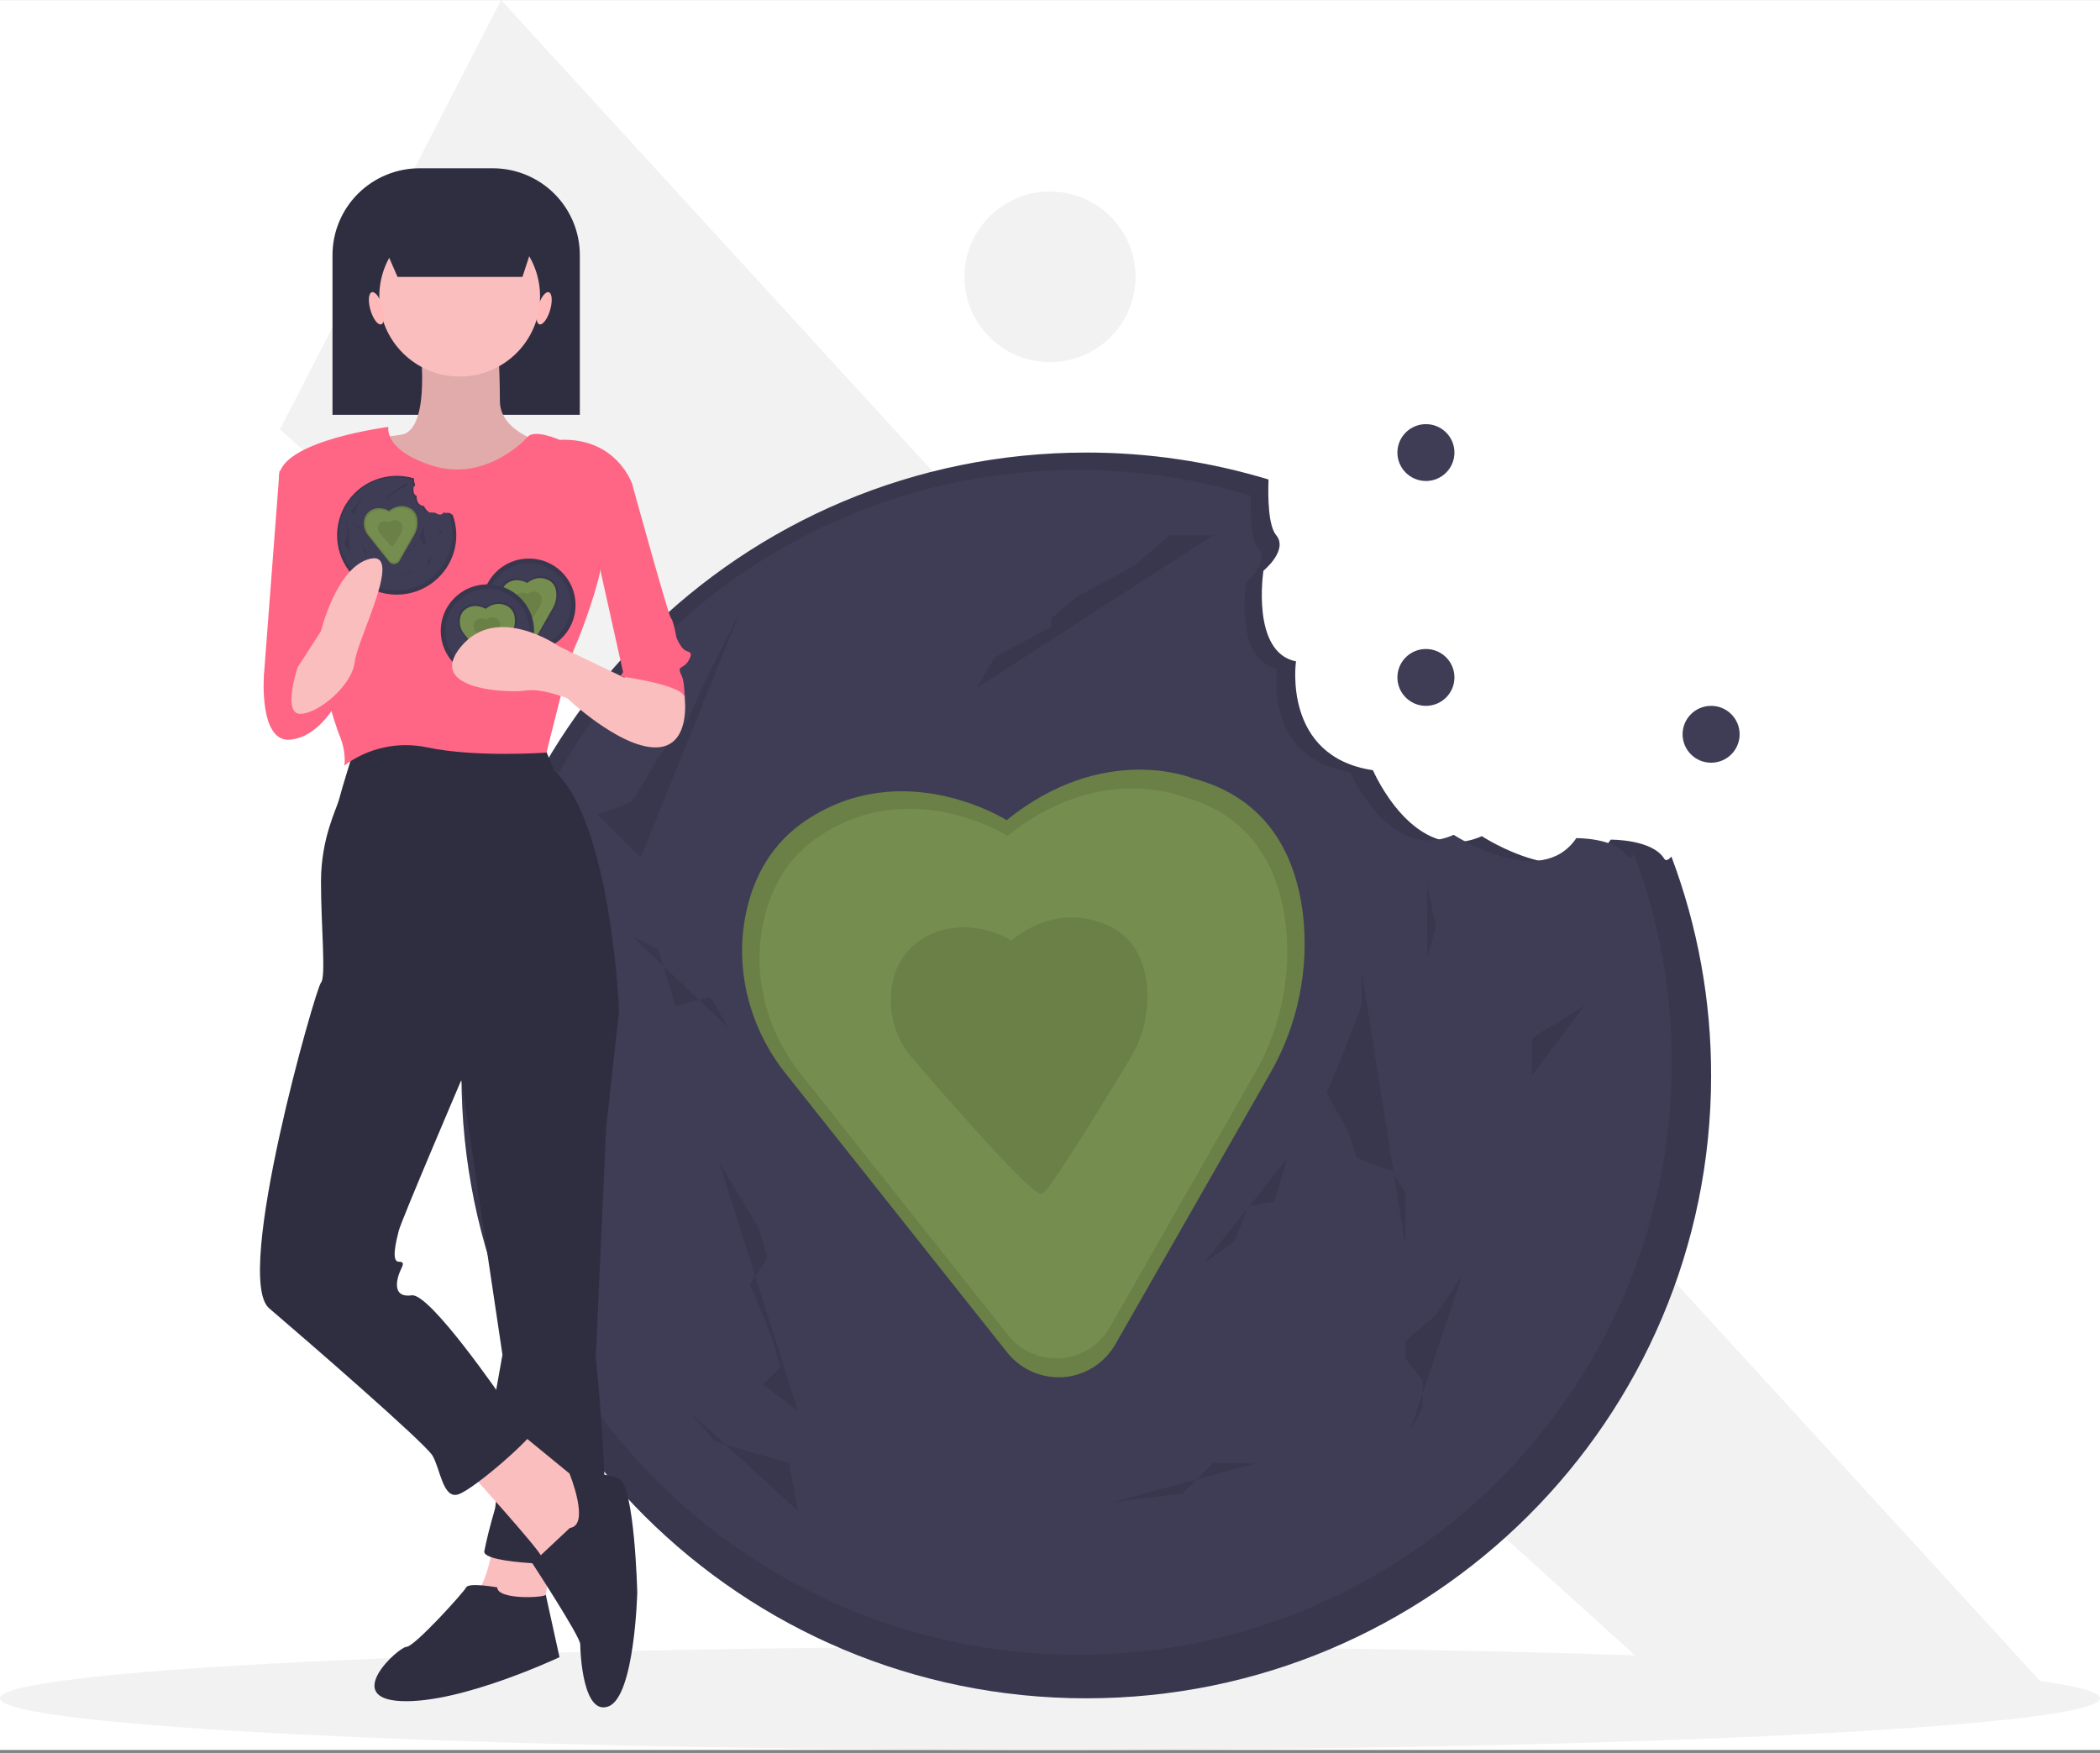 <svg width="466" height="389" viewBox="0 0 466 389" fill="none" xmlns="http://www.w3.org/2000/svg">
<rect x="0" y="0" width="466" height="389" fill="#808080" stroke="none"/>
<g clip-path="url(#clip0_330_4)">
<rect width="466" height="388.333" transform="translate(0 0.016)" fill="white"/>
<path d="M375.928 379.211L62.133 95.27L111.203 0.016L456.22 376.879L375.928 379.211Z" fill="#F2F2F2"/>
<path d="M233 80.358C243.485 80.358 251.985 71.884 251.985 61.431C251.985 50.978 243.485 42.504 233 42.504C222.515 42.504 214.015 50.978 214.015 61.431C214.015 71.884 222.515 80.358 233 80.358Z" fill="#F2F2F2"/>
<path d="M316.42 106.741C319.915 106.741 322.748 103.916 322.748 100.432C322.748 96.947 319.915 94.123 316.42 94.123C312.925 94.123 310.091 96.947 310.091 100.432C310.091 103.916 312.925 106.741 316.42 106.741Z" fill="#3F3D56"/>
<path d="M316.42 156.639C319.915 156.639 322.748 153.814 322.748 150.33C322.748 146.845 319.915 144.021 316.42 144.021C312.925 144.021 310.091 146.845 310.091 150.33C310.091 153.814 312.925 156.639 316.42 156.639Z" fill="#3F3D56"/>
<path d="M379.704 169.257C383.199 169.257 386.032 166.432 386.032 162.948C386.032 159.463 383.199 156.639 379.704 156.639C376.209 156.639 373.375 159.463 373.375 162.948C373.375 166.432 376.209 169.257 379.704 169.257Z" fill="#3F3D56"/>
<path d="M233 388.35C361.682 388.35 466 383.214 466 376.879C466 370.544 361.682 365.408 233 365.408C104.318 365.408 0 370.544 0 376.879C0 383.214 104.318 388.35 233 388.35Z" fill="#F2F2F2"/>
<path d="M369.3 190.567C366.657 186.222 357.426 186.334 357.426 186.334C349.021 198.783 328.818 185.559 328.818 185.559C313.813 192.252 304.657 170.924 304.657 170.924C284.467 167.914 287.586 146.774 287.586 146.774C277.541 144.764 280.36 126.658 280.36 126.658C280.36 126.658 285.933 122.1 283.191 118.766C281.447 116.647 281.338 110.563 281.491 106.411C268.382 102.436 254.755 100.421 241.054 100.432C164.48 100.432 102.405 162.316 102.405 238.655C102.405 314.994 164.48 376.879 241.054 376.879C317.628 376.879 379.704 314.994 379.704 238.655C379.72 222.071 376.736 205.619 370.894 190.091C370.183 190.892 369.631 191.112 369.3 190.567Z" fill="#3F3D56"/>
<path opacity="0.1" d="M369.3 190.567C366.657 186.222 357.426 186.334 357.426 186.334C349.021 198.783 328.818 185.559 328.818 185.559C313.813 192.252 304.657 170.924 304.657 170.924C284.467 167.914 287.586 146.774 287.586 146.774C277.541 144.764 280.36 126.658 280.36 126.658C280.36 126.658 285.933 122.1 283.191 118.766C281.447 116.647 281.338 110.563 281.491 106.411C268.382 102.436 254.755 100.421 241.054 100.432C164.48 100.432 102.405 162.316 102.405 238.655C102.405 314.994 164.48 376.879 241.054 376.879C317.628 376.879 379.704 314.994 379.704 238.655C379.72 222.071 376.736 205.619 370.894 190.091C370.183 190.892 369.631 191.112 369.3 190.567Z" fill="black"/>
<path d="M361.083 190.021C358.57 185.889 349.79 185.995 349.79 185.995C341.797 197.835 322.583 185.258 322.583 185.258C308.312 191.623 299.605 171.34 299.605 171.34C280.403 168.477 283.369 148.372 283.369 148.372C273.816 146.46 276.496 129.24 276.496 129.24C276.496 129.24 281.797 124.906 279.189 121.735C277.53 119.719 277.427 113.934 277.572 109.984C265.105 106.205 252.146 104.288 239.115 104.298C166.29 104.298 107.253 163.154 107.253 235.756C107.253 308.358 166.29 367.213 239.115 367.213C311.941 367.213 370.977 308.357 370.977 235.756C370.993 219.983 368.155 204.337 362.599 189.568C361.923 190.33 361.398 190.539 361.083 190.021Z" fill="#3F3D56"/>
<path d="M223.371 182.011C223.371 182.011 200.632 167.585 178.926 182.011C171.329 187.06 167.531 194.255 165.803 201.475C162.73 214.312 166.1 227.846 174.317 238.194L223.42 300.029C225.104 302.183 227.362 303.822 229.936 304.757C232.51 305.692 235.296 305.886 237.975 305.317C238.082 305.293 238.189 305.268 238.296 305.242C240.237 304.766 242.059 303.899 243.65 302.695C245.242 301.49 246.569 299.973 247.55 298.238L281.7 238.452C288.017 227.565 290.607 214.922 289.077 202.437C287.475 190.141 281.553 177.181 264.714 172.737C264.714 172.737 245.076 164.494 223.371 182.011Z" fill="#758E4F"/>
<path opacity="0.1" d="M223.371 182.011C223.371 182.011 200.632 167.585 178.926 182.011C171.329 187.06 167.531 194.255 165.803 201.475C162.73 214.312 166.1 227.846 174.317 238.194L223.42 300.029C225.104 302.183 227.362 303.822 229.936 304.757C232.51 305.692 235.296 305.886 237.975 305.317C238.082 305.293 238.189 305.268 238.296 305.242C240.237 304.766 242.059 303.899 243.65 302.695C245.242 301.49 246.569 299.973 247.55 298.238L281.7 238.452C288.017 227.565 290.607 214.922 289.077 202.437C287.475 190.141 281.553 177.181 264.714 172.737C264.714 172.737 245.076 164.494 223.371 182.011Z" fill="black"/>
<path d="M223.602 185.492C223.602 185.492 202.271 171.96 181.91 185.492C174.784 190.229 171.221 196.978 169.599 203.751C166.717 215.793 169.878 228.489 177.586 238.196L223.649 296.202C225.228 298.222 227.346 299.759 229.761 300.636C232.175 301.514 234.789 301.696 237.302 301.162C237.402 301.139 237.502 301.116 237.603 301.092C239.424 300.646 241.133 299.832 242.626 298.702C244.119 297.572 245.363 296.149 246.284 294.521L278.318 238.438C284.245 228.225 286.674 216.365 285.239 204.653C283.737 193.119 278.181 180.961 262.385 176.793C262.385 176.793 243.963 169.06 223.602 185.492Z" fill="#758E4F"/>
<path opacity="0.1" d="M224.432 208.696C224.432 208.696 214.054 202.112 204.148 208.696C201.072 210.771 198.925 213.956 198.158 217.579C197.495 220.484 197.5 223.501 198.173 226.403C198.846 229.305 200.17 232.018 202.044 234.338C202.044 234.338 228.614 265.527 231.098 264.972C231.146 264.961 231.195 264.95 231.244 264.938C233.034 264.51 251.053 234.456 251.053 234.456C253.937 229.487 255.119 223.717 254.42 218.018C253.689 212.407 250.986 206.492 243.301 204.464C243.301 204.464 234.338 200.701 224.432 208.696Z" fill="black"/>
<path opacity="0.1" d="M159.61 257.987L162.519 262.82L168.336 272.486L170.275 279.252L166.397 285.052L171.245 296.651L173.184 303.417L169.306 307.284L177.062 313.083" fill="black"/>
<path opacity="0.1" d="M302.138 215.457V223.19L297.29 235.755L294.381 242.522L299.229 251.221L301.168 257.021L308.925 259.921L311.833 264.754V276.353" fill="black"/>
<path opacity="0.1" d="M351.586 223.19L343.829 228.023C343.829 228.023 339.951 229.956 339.951 230.923V238.655" fill="black"/>
<path opacity="0.1" d="M316.682 196.125L318.62 205.791L316.682 212.557" fill="black"/>
<path opacity="0.1" d="M324.438 283.119L318.62 291.818L311.833 297.618V301.484L315.712 306.317V312.117L312.803 317.917" fill="black"/>
<path opacity="0.1" d="M269.172 118.797H259.476L251.719 125.563L239.115 132.329L233.297 137.162V139.096L220.693 145.862L216.815 152.628" fill="black"/>
<path opacity="0.1" d="M164.458 135.229L155.732 152.628L152.823 159.394L146.036 168.094C146.036 168.094 141.188 176.793 140.218 177.76C139.249 178.726 132.462 180.659 132.462 180.659L142.158 190.325" fill="black"/>
<path opacity="0.1" d="M125.675 201.924L123.736 214.49L125.675 222.223V235.755L119.858 260.887L125.675 267.653L132.462 276.353" fill="black"/>
<path opacity="0.1" d="M140.218 207.724L146.036 210.624L149.914 223.19L157.671 221.256L161.549 228.023" fill="black"/>
<path opacity="0.1" d="M246.872 333.382L262.385 331.449L269.172 324.683H278.868" fill="black"/>
<path opacity="0.1" d="M152.823 313.083L158.64 319.849L168.336 322.749L175.123 324.683L177.062 335.315" fill="black"/>
<path opacity="0.1" d="M267.233 280.219L274.02 275.386L276.929 267.653L282.746 266.687L285.655 257.021" fill="black"/>
<path d="M93.106 37.342H109.341C114.466 37.342 119.382 39.372 123.006 42.985C126.63 46.598 128.667 51.499 128.667 56.609V92.06H73.781V56.609C73.781 54.078 74.28 51.573 75.252 49.236C76.223 46.898 77.646 44.774 79.441 42.985C81.236 41.196 83.366 39.777 85.711 38.809C88.055 37.84 90.569 37.342 93.106 37.342Z" fill="#2F2E41"/>
<path d="M109.773 341.366C109.773 341.366 108.047 352.263 105.171 353.984C102.294 355.705 120.129 359.719 120.129 359.719L123.006 342.513L109.773 341.366Z" fill="#FBBEBE"/>
<path d="M131.06 216.908L137.388 224.364L134.512 250.173L132.21 301.218C132.21 301.218 136.813 345.381 132.21 346.528C127.608 347.675 106.897 347.102 107.472 344.234C108.048 341.366 108.623 339.072 109.773 335.057C110.924 331.042 108.623 316.704 108.623 316.704L111.499 300.645L101.144 231.246L131.06 216.908Z" fill="#2F2E41"/>
<path d="M110.349 352.263C110.349 352.263 104.02 351.116 103.445 352.263C102.87 353.41 91.939 365.455 90.213 365.455C88.487 365.455 75.83 376.926 89.062 377.499C102.294 378.073 124.156 367.749 124.156 367.749C124.156 367.749 120.939 353.154 121.109 353.856C121.28 354.558 110.349 355.131 110.349 352.263Z" fill="#2F2E41"/>
<path d="M103.445 325.88C103.445 325.88 119.554 343.66 120.129 345.381C120.704 347.102 129.334 345.381 129.334 345.381L132.786 333.91L129.909 329.895L113.801 316.704L103.445 325.88Z" fill="#FBBEBE"/>
<path d="M126.457 339.072L118.115 346.9C118.115 346.9 128.759 363.161 128.759 364.881C128.759 366.602 129.334 380.941 135.087 378.646C140.84 376.352 141.415 353.41 141.415 353.41C141.415 353.41 140.84 329.895 137.388 328.175C133.936 326.454 126.371 326.998 126.371 326.998C126.371 326.998 131.06 338.498 126.457 339.072Z" fill="#2F2E41"/>
<path d="M78.707 165.862C78.707 165.862 75.83 175.039 75.255 177.333C74.68 179.627 71.228 185.936 71.228 195.686C71.228 205.437 72.378 216.907 71.228 218.055C70.077 219.202 51.667 283.438 59.722 290.321C67.776 297.203 94.24 320.145 95.966 323.013C97.692 325.88 98.267 332.763 101.719 331.616C105.171 330.469 118.403 318.998 118.978 316.704C119.554 314.41 111.499 310.395 111.499 310.395C111.499 310.395 95.391 286.88 91.364 287.453C87.336 288.027 87.912 284.585 88.487 282.865C89.062 281.144 90.213 279.997 88.487 279.997C86.761 279.997 87.912 275.409 88.487 273.115C89.062 270.82 102.294 239.849 102.294 239.849L137.388 224.364C137.388 224.364 135.662 182.495 123.006 171.024L120.129 164.142C120.129 164.142 87.912 161.847 78.707 165.862Z" fill="#2F2E41"/>
<path d="M93.09 75.243C93.09 75.243 95.966 95.317 89.062 96.464C82.159 97.611 76.406 97.037 76.406 97.611C76.406 98.184 93.665 115.964 93.665 115.964L109.773 114.817L124.156 99.331C124.156 99.331 110.924 97.037 110.924 89.008C110.924 80.978 110.349 75.243 110.349 75.243H93.09Z" fill="#FBBEBE"/>
<path opacity="0.1" d="M93.09 75.243C93.09 75.243 95.966 95.317 89.062 96.464C82.159 97.611 76.406 97.037 76.406 97.611C76.406 98.184 93.665 115.964 93.665 115.964L109.773 114.817L124.156 99.331C124.156 99.331 110.924 97.037 110.924 89.008C110.924 80.978 110.349 75.243 110.349 75.243H93.09Z" fill="black"/>
<path d="M102.007 83.559C111.857 83.559 119.841 75.599 119.841 65.779C119.841 55.96 111.857 47.999 102.007 47.999C92.157 47.999 84.172 55.96 84.172 65.779C84.172 75.599 92.157 83.559 102.007 83.559Z" fill="#FBBEBE"/>
<path d="M86.186 94.743C86.186 94.743 63.749 97.611 62.023 105.067C60.297 112.523 73.529 158.98 75.255 162.995C76.981 167.009 76.406 169.877 76.406 169.877C79.009 167.936 81.999 166.574 85.174 165.881C88.35 165.189 91.637 165.182 94.815 165.862C105.746 168.156 121.28 167.009 121.28 167.009C121.28 167.009 126.457 145.788 127.608 143.494C128.759 141.2 133.361 128.582 133.361 125.141C133.361 121.7 140.265 107.361 140.265 107.361C140.265 107.361 136.813 97.037 124.156 97.611C124.156 97.611 118.635 95.147 117.081 96.953C115.527 98.758 106.897 106.787 95.966 103.346C85.035 99.905 86.186 94.743 86.186 94.743Z" fill="#FF6584"/>
<path d="M68.351 104.493H62.023L58.571 149.803C58.571 149.803 71.228 153.244 72.954 150.95C74.68 148.656 68.351 104.493 68.351 104.493Z" fill="#FF6584"/>
<path d="M129.334 104.493L140.265 107.361C140.265 107.361 148.319 136.612 148.894 137.185C149.47 137.759 150.045 141.2 150.045 141.2C150.045 141.2 150.045 141.773 151.196 143.494C152.346 145.215 154.072 144.068 152.922 146.362C151.771 148.656 150.045 147.509 151.196 149.803C152.346 152.097 151.771 158.406 151.771 158.406C151.771 158.406 148.894 147.509 138.539 150.377L131.635 119.405L129.334 104.493Z" fill="#FF6584"/>
<path d="M115.931 61.455H88.219L81.946 47.08H120.636L115.931 61.455Z" fill="#2F2E41"/>
<path d="M84.584 71.974C85.324 71.76 85.461 69.991 84.889 68.023C84.317 66.055 83.253 64.633 82.513 64.847C81.772 65.061 81.636 66.83 82.208 68.798C82.78 70.766 83.844 72.187 84.584 71.974Z" fill="#FFB9B9"/>
<path d="M122.075 68.798C122.647 66.83 122.511 65.061 121.77 64.847C121.03 64.633 119.967 66.055 119.395 68.023C118.823 69.991 118.959 71.76 119.699 71.974C120.439 72.187 121.503 70.766 122.075 68.798Z" fill="#FFB9B9"/>
<path d="M117.363 144.594C123.082 144.594 127.719 139.972 127.719 134.271C127.719 128.569 123.082 123.947 117.363 123.947C111.644 123.947 107.007 128.569 107.007 134.271C107.007 139.972 111.644 144.594 117.363 144.594Z" fill="#3F3D56"/>
<path opacity="0.1" d="M117.363 144.594C123.082 144.594 127.719 139.972 127.719 134.271C127.719 128.569 123.082 123.947 117.363 123.947C111.644 123.947 107.007 128.569 107.007 134.271C107.007 139.972 111.644 144.594 117.363 144.594Z" fill="black"/>
<path d="M117.363 143.571C122.515 143.571 126.692 139.407 126.692 134.271C126.692 129.134 122.515 124.971 117.363 124.971C112.211 124.971 108.034 129.134 108.034 134.271C108.034 139.407 112.211 143.571 117.363 143.571Z" fill="#3F3D56"/>
<path opacity="0.1" d="M116.952 129.013C116.952 129.013 114.575 127.506 112.306 129.013C111.601 129.489 111.11 130.218 110.934 131.048C110.782 131.713 110.784 132.404 110.938 133.069C111.092 133.733 111.395 134.355 111.824 134.886L116.957 141.349C117.133 141.575 117.369 141.746 117.638 141.843C117.907 141.941 118.198 141.962 118.478 141.902L118.512 141.894C118.714 141.845 118.905 141.754 119.071 141.628C119.238 141.502 119.376 141.344 119.479 141.162L123.048 134.913C123.709 133.775 123.979 132.453 123.82 131.148C123.783 130.428 123.516 129.738 123.058 129.179C122.6 128.621 121.974 128.223 121.273 128.044C121.273 128.044 119.22 127.182 116.952 129.013Z" fill="black"/>
<path d="M116.976 129.377C116.976 129.377 114.746 127.963 112.618 129.377C111.957 129.823 111.496 130.507 111.331 131.286C111.189 131.91 111.19 132.558 111.334 133.181C111.479 133.805 111.763 134.388 112.166 134.886L116.981 140.949C117.146 141.161 117.367 141.321 117.62 141.413C117.872 141.505 118.145 141.524 118.408 141.468L118.439 141.46C118.63 141.414 118.808 141.329 118.964 141.211C119.12 141.093 119.25 140.944 119.347 140.774L122.695 134.912C123.315 133.844 123.569 132.604 123.418 131.38C123.384 130.704 123.134 130.057 122.704 129.533C122.274 129.009 121.687 128.636 121.03 128.468C121.03 128.468 119.104 127.66 116.976 129.377Z" fill="#758E4F"/>
<path opacity="0.1" d="M117.063 131.803C116.743 131.61 116.376 131.508 116.002 131.508C115.629 131.508 115.262 131.61 114.942 131.803C114.621 132.02 114.396 132.353 114.316 132.731C114.247 133.035 114.247 133.35 114.318 133.654C114.388 133.957 114.526 134.24 114.722 134.483C114.722 134.483 117.5 137.743 117.759 137.685L117.775 137.681C117.962 137.637 119.845 134.495 119.845 134.495C120.146 133.976 120.27 133.373 120.197 132.777C120.18 132.448 120.058 132.133 119.849 131.878C119.64 131.624 119.355 131.442 119.035 131.36C118.696 131.254 118.335 131.239 117.989 131.317C117.643 131.395 117.323 131.562 117.063 131.803Z" fill="black"/>
<path d="M108.158 150.33C113.877 150.33 118.514 145.708 118.514 140.006C118.514 134.304 113.877 129.682 108.158 129.682C102.439 129.682 97.802 134.304 97.802 140.006C97.802 145.708 102.439 150.33 108.158 150.33Z" fill="#3F3D56"/>
<path opacity="0.1" d="M108.158 150.33C113.877 150.33 118.514 145.708 118.514 140.006C118.514 134.304 113.877 129.682 108.158 129.682C102.439 129.682 97.802 134.304 97.802 140.006C97.802 145.708 102.439 150.33 108.158 150.33Z" fill="black"/>
<path d="M108.158 149.306C113.31 149.306 117.487 145.142 117.487 140.006C117.487 134.87 113.31 130.706 108.158 130.706C103.006 130.706 98.829 134.87 98.829 140.006C98.829 145.142 103.006 149.306 108.158 149.306Z" fill="#3F3D56"/>
<path opacity="0.1" d="M107.747 134.749C107.747 134.749 105.37 133.241 103.101 134.749C102.397 135.224 101.905 135.954 101.729 136.783C101.578 137.449 101.579 138.139 101.733 138.804C101.887 139.469 102.19 140.09 102.619 140.621L107.752 147.085C107.928 147.31 108.164 147.481 108.433 147.579C108.702 147.677 108.993 147.697 109.273 147.637L109.307 147.63C109.51 147.58 109.7 147.489 109.866 147.363C110.033 147.237 110.172 147.079 110.274 146.898L113.844 140.648C114.504 139.51 114.775 138.189 114.615 136.884C114.578 136.163 114.311 135.473 113.853 134.915C113.395 134.356 112.769 133.958 112.068 133.78C112.068 133.78 110.015 132.918 107.747 134.749Z" fill="black"/>
<path d="M107.771 135.113C107.771 135.113 105.541 133.698 103.413 135.113C102.752 135.559 102.291 136.243 102.126 137.021C101.984 137.645 101.985 138.293 102.129 138.917C102.274 139.54 102.558 140.123 102.961 140.622L107.776 146.685C107.941 146.896 108.162 147.057 108.415 147.148C108.667 147.24 108.94 147.259 109.203 147.203L109.234 147.196C109.425 147.149 109.603 147.064 109.759 146.946C109.915 146.828 110.045 146.679 110.142 146.509L113.49 140.647C114.11 139.579 114.364 138.34 114.213 137.116C114.179 136.44 113.929 135.792 113.499 135.268C113.069 134.744 112.482 134.371 111.825 134.203C111.825 134.203 109.899 133.395 107.771 135.113Z" fill="#758E4F"/>
<path opacity="0.1" d="M107.858 137.538C107.538 137.345 107.171 137.243 106.797 137.243C106.424 137.243 106.057 137.345 105.737 137.538C105.416 137.755 105.191 138.088 105.111 138.467C105.042 138.77 105.042 139.086 105.113 139.389C105.183 139.692 105.322 139.976 105.517 140.218C105.517 140.218 108.295 143.478 108.554 143.42L108.57 143.417C108.757 143.372 110.64 140.231 110.64 140.231C110.942 139.711 111.065 139.108 110.992 138.513C110.975 138.184 110.853 137.869 110.644 137.614C110.435 137.359 110.15 137.177 109.83 137.096C109.491 136.99 109.13 136.975 108.784 137.053C108.438 137.13 108.118 137.298 107.858 137.538Z" fill="black"/>
<path d="M100.261 114.196C100.009 113.781 99.128 113.792 99.128 113.792C98.326 114.98 96.398 113.718 96.398 113.718C94.966 114.356 94.092 112.321 94.092 112.321C92.165 112.034 92.463 110.016 92.463 110.016C91.504 109.824 91.773 108.096 91.773 108.096C91.773 108.096 92.305 107.661 92.044 107.343C91.887 106.971 91.831 106.565 91.881 106.164C89.026 105.298 85.96 105.42 83.183 106.511C80.406 107.601 78.081 109.597 76.586 112.172C75.091 114.747 74.514 117.751 74.948 120.695C75.383 123.639 76.804 126.35 78.98 128.387C81.156 130.423 83.959 131.666 86.933 131.913C89.908 132.16 92.879 131.397 95.363 129.747C97.847 128.097 99.698 125.658 100.615 122.826C101.532 119.994 101.461 116.937 100.414 114.15C100.346 114.227 100.293 114.248 100.261 114.196Z" fill="#3F3D56"/>
<path opacity="0.1" d="M100.261 114.196C100.009 113.781 99.128 113.792 99.128 113.792C98.326 114.98 96.398 113.718 96.398 113.718C94.966 114.356 94.092 112.321 94.092 112.321C92.165 112.034 92.463 110.016 92.463 110.016C91.504 109.824 91.773 108.096 91.773 108.096C91.773 108.096 92.305 107.661 92.044 107.343C91.887 106.971 91.831 106.565 91.881 106.164C89.026 105.298 85.96 105.42 83.183 106.511C80.406 107.601 78.081 109.597 76.586 112.172C75.091 114.747 74.514 117.751 74.948 120.695C75.383 123.639 76.804 126.35 78.98 128.387C81.156 130.423 83.959 131.666 86.933 131.913C89.908 132.16 92.879 131.397 95.363 129.747C97.847 128.097 99.698 125.658 100.615 122.826C101.532 119.994 101.461 116.937 100.414 114.15C100.346 114.227 100.293 114.248 100.261 114.196Z" fill="black"/>
<path d="M99.477 114.144C99.237 113.749 98.4 113.759 98.4 113.759C97.637 114.889 95.803 113.689 95.803 113.689C94.441 114.296 93.61 112.361 93.61 112.361C91.778 112.088 92.061 110.169 92.061 110.169C91.149 109.986 91.405 108.343 91.405 108.343C91.405 108.343 91.911 107.929 91.662 107.627C91.513 107.273 91.46 106.886 91.507 106.505C88.792 105.681 85.876 105.797 83.235 106.835C80.594 107.872 78.383 109.77 76.961 112.219C75.539 114.668 74.99 117.525 75.403 120.325C75.817 123.125 77.168 125.703 79.237 127.64C81.307 129.577 83.973 130.759 86.802 130.994C89.631 131.229 92.456 130.502 94.818 128.933C97.181 127.364 98.941 125.045 99.813 122.352C100.685 119.658 100.618 116.75 99.622 114.1C99.557 114.173 99.507 114.193 99.477 114.144Z" fill="#3F3D56"/>
<path d="M86.335 113.379C86.335 113.379 84.165 112.002 82.093 113.379C81.45 113.813 81.001 114.479 80.841 115.237C80.702 115.844 80.703 116.475 80.844 117.082C80.984 117.689 81.261 118.256 81.653 118.741L86.339 124.642C86.5 124.848 86.716 125.004 86.961 125.093C87.207 125.183 87.473 125.201 87.728 125.147L87.759 125.14C87.944 125.094 88.118 125.012 88.27 124.897C88.422 124.782 88.549 124.637 88.642 124.471L91.901 118.766C92.504 117.727 92.751 116.52 92.605 115.328C92.572 114.671 92.328 114.041 91.91 113.531C91.491 113.021 90.92 112.657 90.28 112.494C90.28 112.494 88.406 111.707 86.335 113.379Z" fill="#758E4F"/>
<path opacity="0.1" d="M86.335 113.379C86.335 113.379 84.165 112.002 82.093 113.379C81.45 113.813 81.001 114.479 80.841 115.237C80.702 115.844 80.703 116.475 80.844 117.082C80.984 117.689 81.261 118.256 81.653 118.741L86.339 124.642C86.5 124.848 86.716 125.004 86.961 125.093C87.207 125.183 87.473 125.201 87.728 125.147L87.759 125.14C87.944 125.094 88.118 125.012 88.27 124.897C88.422 124.782 88.549 124.637 88.642 124.471L91.901 118.766C92.504 117.727 92.751 116.52 92.605 115.328C92.572 114.671 92.328 114.041 91.91 113.531C91.491 113.021 90.92 112.657 90.28 112.494C90.28 112.494 88.406 111.707 86.335 113.379Z" fill="black"/>
<path d="M86.357 113.711C86.357 113.711 84.321 112.42 82.378 113.711C81.774 114.118 81.353 114.743 81.203 115.454C81.073 116.024 81.074 116.615 81.206 117.185C81.338 117.754 81.597 118.286 81.965 118.741L86.361 124.277C86.512 124.47 86.714 124.616 86.944 124.7C87.175 124.784 87.424 124.801 87.664 124.75L87.693 124.744C87.867 124.701 88.03 124.623 88.172 124.516C88.315 124.408 88.433 124.272 88.521 124.117L91.579 118.764C92.144 117.79 92.376 116.658 92.239 115.54C92.207 114.923 91.979 114.332 91.586 113.853C91.194 113.375 90.658 113.034 90.058 112.881C90.058 112.881 88.3 112.143 86.357 113.711Z" fill="#758E4F"/>
<path opacity="0.1" d="M86.436 115.926C86.144 115.75 85.809 115.656 85.468 115.656C85.127 115.656 84.792 115.75 84.5 115.926C84.207 116.124 84.002 116.428 83.928 116.774C83.865 117.051 83.866 117.339 83.93 117.616C83.994 117.893 84.12 118.152 84.299 118.373C84.299 118.373 86.835 121.349 87.072 121.297L87.086 121.293C87.767 120.357 88.398 119.386 88.977 118.384C89.252 117.91 89.365 117.359 89.298 116.816C89.282 116.515 89.171 116.228 88.98 115.995C88.789 115.762 88.529 115.596 88.237 115.522C87.927 115.425 87.598 115.412 87.282 115.482C86.966 115.553 86.674 115.706 86.436 115.926Z" fill="black"/>
<path opacity="0.1" d="M80.25 120.63L80.527 121.091L81.082 122.013L81.267 122.659L80.897 123.213L81.36 124.32L81.545 124.965L81.175 125.335L81.915 125.888" fill="black"/>
<path opacity="0.1" d="M93.852 116.571V117.309L93.389 118.509L93.112 119.154L93.574 119.984L93.759 120.538L94.5 120.814L94.777 121.276V122.383" fill="black"/>
<path opacity="0.1" d="M98.571 117.309L97.831 117.77C97.831 117.77 97.46 117.955 97.46 118.047V118.785" fill="black"/>
<path opacity="0.1" d="M95.24 114.726L95.425 115.648L95.24 116.294" fill="black"/>
<path opacity="0.1" d="M95.98 123.029L95.425 123.859L94.777 124.412V124.781L95.147 125.243V125.796L94.87 126.349" fill="black"/>
<path opacity="0.1" d="M90.705 107.346H89.78L89.04 107.992L87.837 108.638L87.282 109.099V109.284L86.079 109.929L85.709 110.575" fill="black"/>
<path opacity="0.1" d="M80.712 108.914L79.879 110.575L79.602 111.221L78.954 112.051C78.954 112.051 78.492 112.881 78.399 112.973C78.162 113.091 77.914 113.184 77.659 113.25L78.584 114.173" fill="black"/>
<path opacity="0.1" d="M77.011 115.28L76.826 116.479L77.011 117.217V118.509L76.456 120.907L77.011 121.552L77.659 122.383" fill="black"/>
<path opacity="0.1" d="M78.399 115.833L78.954 116.11L79.324 117.309L80.065 117.125L80.434 117.77" fill="black"/>
<path opacity="0.1" d="M88.577 127.825L90.058 127.641L90.706 126.995H91.631" fill="black"/>
<path opacity="0.1" d="M79.602 125.888L80.157 126.534L81.082 126.811L81.73 126.995L81.915 128.01" fill="black"/>
<path opacity="0.1" d="M90.521 122.752L91.168 122.291L91.446 121.552L92.001 121.46L92.279 120.538" fill="black"/>
<path d="M60.297 145.215L58.571 149.803C58.571 149.803 57.42 164.715 64.324 164.142C71.228 163.568 75.255 154.965 75.255 154.965C75.255 154.965 71.228 144.068 66.625 145.215C62.023 146.362 60.297 145.215 60.297 145.215Z" fill="#FF6584"/>
<path d="M66.05 148.082C66.05 148.082 62.598 158.406 66.625 158.406C70.653 158.406 78.132 152.097 78.707 146.935C79.282 141.773 89.638 122.273 82.159 123.994C74.68 125.714 71.228 140.053 71.228 140.053L66.05 148.082Z" fill="#FBBEBE"/>
<path d="M148.319 148.656L151.913 154.644C151.913 154.644 153.497 165.862 145.443 165.862C137.388 165.862 125.882 154.965 125.882 154.965C125.882 154.965 120.129 152.671 116.677 153.244C113.225 153.818 94.24 153.244 102.294 143.494C110.349 133.744 124.156 143.494 124.156 143.494L138.539 150.377L146.018 146.362L148.319 148.656Z" fill="#FBBEBE"/>
<path d="M143.429 140.913L137.676 150.09C137.676 150.09 150.908 151.81 152.059 154.678C153.209 157.546 146.881 139.766 146.881 139.766L143.429 140.913Z" fill="#FF6584"/>
</g>
<defs>
<clipPath id="clip0_330_4">
<rect width="466" height="388.333" fill="white" transform="translate(0 0.016)"/>
</clipPath>
</defs>
</svg>
